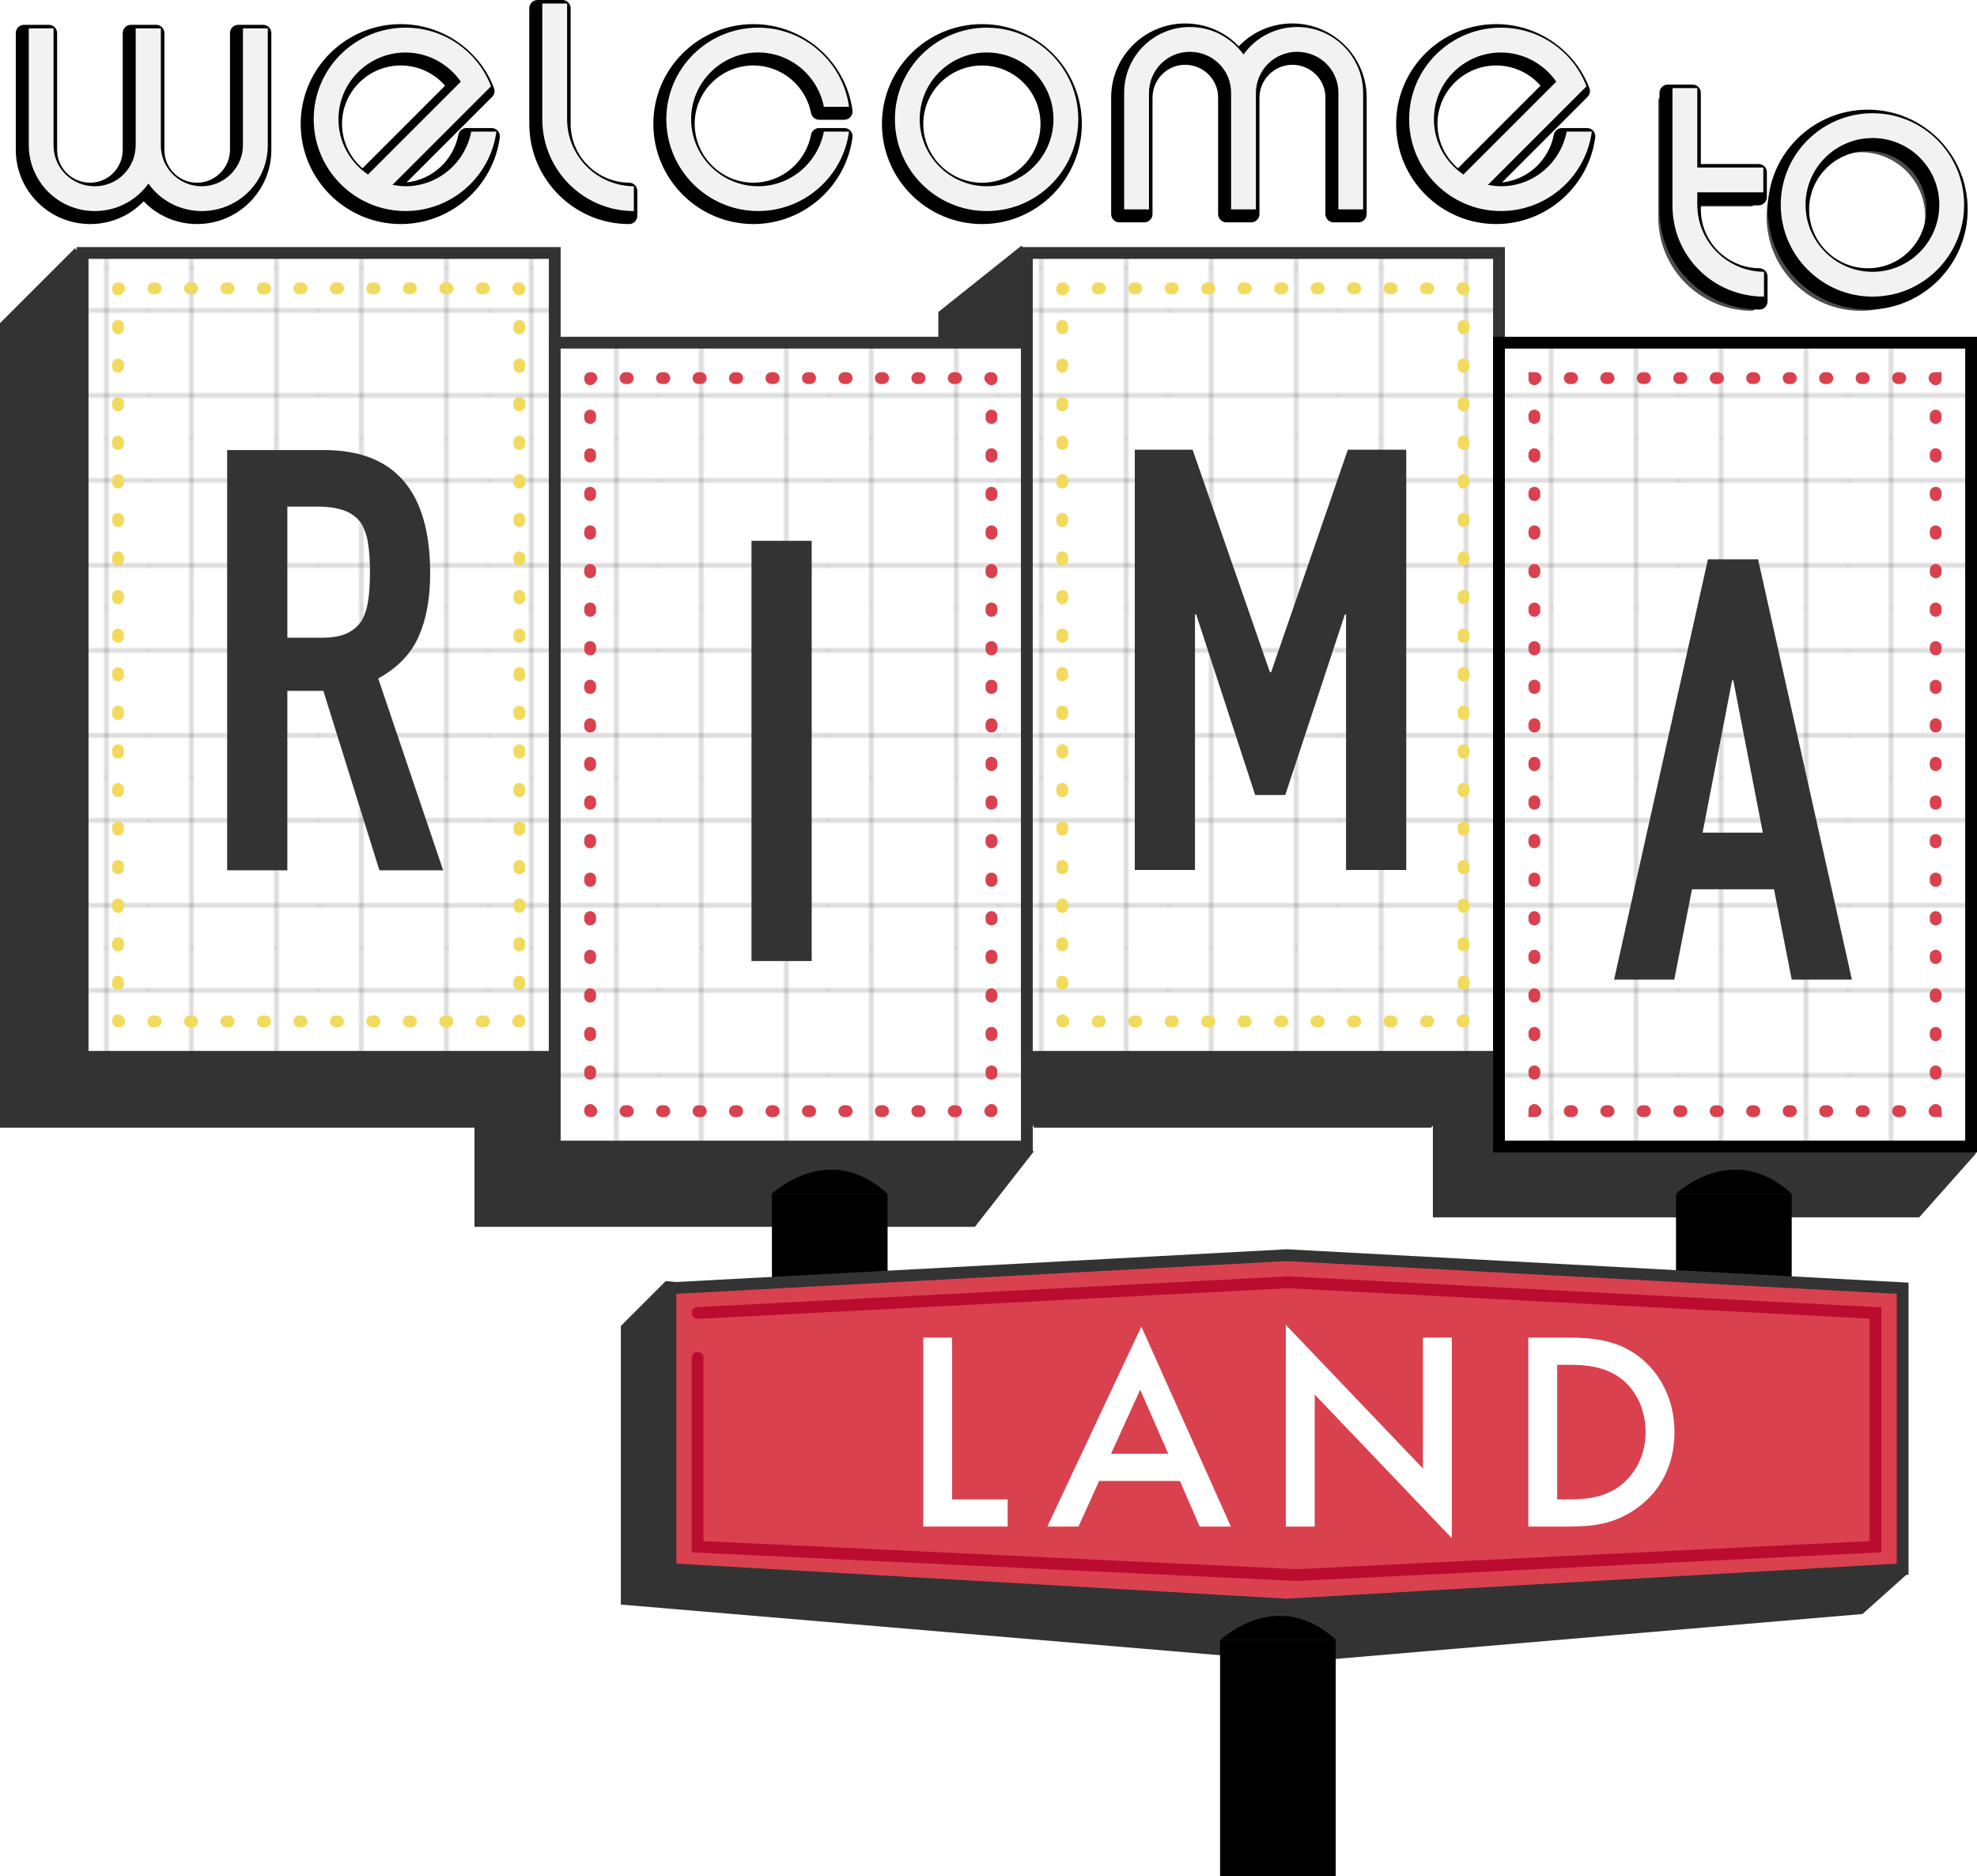 <?xml version="1.0" encoding="UTF-8"?><svg id="Layer_2" xmlns="http://www.w3.org/2000/svg" xmlns:xlink="http://www.w3.org/1999/xlink" viewBox="0 0 837.5 794.67"><defs><style>.cls-1,.cls-2{fill:none;}.cls-3{fill:#f2f2f2;}.cls-4{fill:#fff;}.cls-5{fill:#f2da5e;}.cls-6{fill:#ba0c2f;}.cls-7{fill:#333;}.cls-8{fill:#d9414e;}.cls-9{fill:#4d4d4d;}.cls-10{fill:url(#Grid_.5_inch_Lines);}.cls-2{stroke:#231f20;stroke-width:.3px;}</style><pattern id="Grid_.5_inch_Lines" x="0" y="0" width="72" height="72" patternTransform="translate(-296.92 -102.53)" patternUnits="userSpaceOnUse" viewBox="0 0 72 72"><rect class="cls-1" width="72" height="72"/><line class="cls-2" x1="54" y1="71.75" x2="54" y2="144.25"/><line class="cls-2" x1="18" y1="71.75" x2="18" y2="144.25"/><line class="cls-2" x1="71.75" y1="18" x2="144.25" y2="18"/><line class="cls-2" x1="71.75" y1="54" x2="144.25" y2="54"/><line class="cls-2" x1="-.25" y1="18" x2="72.25" y2="18"/><line class="cls-2" x1="54" y1="-.25" x2="54" y2="72.25"/><line class="cls-2" x1="-.25" y1="54" x2="72.25" y2="54"/><line class="cls-2" x1="18" y1="-.25" x2="18" y2="72.25"/><line class="cls-2" x1="-72.25" y1="18" x2=".25" y2="18"/><line class="cls-2" x1="-72.25" y1="54" x2=".25" y2="54"/><line class="cls-2" x1="54" y1="-72.25" x2="54" y2=".25"/><line class="cls-2" x1="18" y1="-72.25" x2="18" y2=".25"/></pattern></defs><g id="exported-2"><polygon class="cls-7" points="607 472.65 607 515.65 813 515.65 837 488.65 833.29 449.65 633.58 449.65 611.83 449.65 607 472.65"/><polygon class="cls-7" points="438 477.65 606.22 477.65 641.5 440.43 423.08 440.43 438 477.65"/><polyline class="cls-7" points="31.86 105.04 0 136.9 0 477.65 200.75 477.65 233.08 450.54"/><polygon class="cls-7" points="201 475.65 201 519.65 413 519.65 438 487.65 243 440.43 201 475.65"/><polygon class="cls-7" points="432.75 104.04 397.5 132.15 397.5 155.6 463.5 155.6 432.75 104.04"/><rect class="cls-4" x="35" y="107.15" width="200" height="340.5"/><rect class="cls-10" x="35" y="107.15" width="200" height="340.5"/><path class="cls-7" d="m237.5,450.15H32.5V104.65h205v345.5Zm-200-5h195V109.65H37.5v335.5Z"/><path class="cls-5" d="m50.5,435.15h-.5c-1.38,0-2.5-1.12-2.5-2.5v-.5c0-1.38,1.12-2.5,2.5-2.5.82,0,1.54.39,2,1,.61.46,1,1.18,1,2,0,1.38-1.12,2.5-2.5,2.5Z"/><path class="cls-5" d="m50,419.33c-1.38,0-2.5-1.12-2.5-2.5v-1.02c0-1.38,1.12-2.5,2.5-2.5s2.5,1.12,2.5,2.5v1.02c0,1.38-1.12,2.5-2.5,2.5Zm0-16.34c-1.38,0-2.5-1.12-2.5-2.5v-1.02c0-1.38,1.12-2.5,2.5-2.5s2.5,1.12,2.5,2.5v1.02c0,1.38-1.12,2.5-2.5,2.5Zm0-16.34c-1.38,0-2.5-1.12-2.5-2.5v-1.02c0-1.38,1.12-2.5,2.5-2.5s2.5,1.12,2.5,2.5v1.02c0,1.38-1.12,2.5-2.5,2.5Zm0-16.34c-1.38,0-2.5-1.12-2.5-2.5v-1.02c0-1.38,1.12-2.5,2.5-2.5s2.5,1.12,2.5,2.5v1.02c0,1.38-1.12,2.5-2.5,2.5Zm0-16.34c-1.38,0-2.5-1.12-2.5-2.5v-1.02c0-1.38,1.12-2.5,2.5-2.5s2.5,1.12,2.5,2.5v1.02c0,1.38-1.12,2.5-2.5,2.5Zm0-16.34c-1.38,0-2.5-1.12-2.5-2.5v-1.02c0-1.38,1.12-2.5,2.5-2.5s2.5,1.12,2.5,2.5v1.02c0,1.38-1.12,2.5-2.5,2.5Zm0-16.34c-1.38,0-2.5-1.12-2.5-2.5v-1.02c0-1.38,1.12-2.5,2.5-2.5s2.5,1.12,2.5,2.5v1.02c0,1.38-1.12,2.5-2.5,2.5Zm0-16.34c-1.38,0-2.5-1.12-2.5-2.5v-1.02c0-1.38,1.12-2.5,2.5-2.5s2.5,1.12,2.5,2.5v1.02c0,1.38-1.12,2.5-2.5,2.5Zm0-16.34c-1.38,0-2.5-1.12-2.5-2.5v-1.02c0-1.38,1.12-2.5,2.5-2.5s2.5,1.12,2.5,2.5v1.02c0,1.38-1.12,2.5-2.5,2.5Zm0-16.34c-1.38,0-2.5-1.12-2.5-2.5v-1.02c0-1.38,1.12-2.5,2.5-2.5s2.5,1.12,2.5,2.5v1.02c0,1.38-1.12,2.5-2.5,2.5Zm0-16.34c-1.38,0-2.5-1.12-2.5-2.5v-1.02c0-1.38,1.12-2.5,2.5-2.5s2.5,1.12,2.5,2.5v1.02c0,1.38-1.12,2.5-2.5,2.5Zm0-16.34c-1.38,0-2.5-1.12-2.5-2.5v-1.02c0-1.38,1.12-2.5,2.5-2.5s2.5,1.12,2.5,2.5v1.02c0,1.38-1.12,2.5-2.5,2.5Zm0-16.34c-1.38,0-2.5-1.12-2.5-2.5v-1.02c0-1.38,1.12-2.5,2.5-2.5s2.5,1.12,2.5,2.5v1.02c0,1.38-1.12,2.5-2.5,2.5Zm0-16.34c-1.38,0-2.5-1.12-2.5-2.5v-1.02c0-1.38,1.12-2.5,2.5-2.5s2.5,1.12,2.5,2.5v1.02c0,1.38-1.12,2.5-2.5,2.5Zm0-16.34c-1.38,0-2.5-1.12-2.5-2.5v-1.02c0-1.38,1.12-2.5,2.5-2.5s2.5,1.12,2.5,2.5v1.02c0,1.38-1.12,2.5-2.5,2.5Zm0-16.34c-1.38,0-2.5-1.12-2.5-2.5v-1.02c0-1.38,1.12-2.5,2.5-2.5s2.5,1.12,2.5,2.5v1.02c0,1.38-1.12,2.5-2.5,2.5Zm0-16.34c-1.38,0-2.5-1.12-2.5-2.5v-1.02c0-1.38,1.12-2.5,2.5-2.5s2.5,1.12,2.5,2.5v1.02c0,1.38-1.12,2.5-2.5,2.5Zm0-16.34c-1.38,0-2.5-1.12-2.5-2.5v-1.02c0-1.38,1.12-2.5,2.5-2.5s2.5,1.12,2.5,2.5v1.02c0,1.38-1.12,2.5-2.5,2.5Z"/><path class="cls-5" d="m50,125.15c-1.38,0-2.5-1.12-2.5-2.5v-.5c0-1.38,1.12-2.5,2.5-2.5h.5c1.38,0,2.5,1.12,2.5,2.5,0,.82-.39,1.54-1,2-.46.61-1.18,1-2,1Z"/><path class="cls-5" d="m205.01,124.65h-.97c-1.38,0-2.5-1.12-2.5-2.5s1.12-2.5,2.5-2.5h.97c1.38,0,2.5,1.12,2.5,2.5s-1.12,2.5-2.5,2.5Zm-15.45,0h-.97c-1.38,0-2.5-1.12-2.5-2.5s1.12-2.5,2.5-2.5h.97c1.38,0,2.5,1.12,2.5,2.5s-1.12,2.5-2.5,2.5Zm-15.45,0h-.97c-1.38,0-2.5-1.12-2.5-2.5s1.12-2.5,2.5-2.5h.97c1.38,0,2.5,1.12,2.5,2.5s-1.12,2.5-2.5,2.5Zm-15.45,0h-.97c-1.38,0-2.5-1.12-2.5-2.5s1.12-2.5,2.5-2.5h.97c1.38,0,2.5,1.12,2.5,2.5s-1.12,2.5-2.5,2.5Zm-15.45,0h-.97c-1.38,0-2.5-1.12-2.5-2.5s1.12-2.5,2.5-2.5h.97c1.38,0,2.5,1.12,2.5,2.5s-1.12,2.5-2.5,2.5Zm-15.45,0h-.97c-1.38,0-2.5-1.12-2.5-2.5s1.12-2.5,2.5-2.5h.97c1.38,0,2.5,1.12,2.5,2.5s-1.12,2.5-2.5,2.5Zm-15.45,0h-.97c-1.38,0-2.5-1.12-2.5-2.5s1.12-2.5,2.5-2.5h.97c1.38,0,2.5,1.12,2.5,2.5s-1.12,2.5-2.5,2.5Zm-15.45,0h-.97c-1.38,0-2.5-1.12-2.5-2.5s1.12-2.5,2.5-2.5h.97c1.38,0,2.5,1.12,2.5,2.5s-1.12,2.5-2.5,2.5Zm-15.45,0h-.97c-1.38,0-2.5-1.12-2.5-2.5s1.12-2.5,2.5-2.5h.97c1.38,0,2.5,1.12,2.5,2.5s-1.12,2.5-2.5,2.5Zm-15.45,0h-.97c-1.38,0-2.5-1.12-2.5-2.5s1.12-2.5,2.5-2.5h.97c1.38,0,2.5,1.12,2.5,2.5s-1.12,2.5-2.5,2.5Z"/><path class="cls-5" d="m220,125.15c-.82,0-1.54-.39-2-1-.61-.46-1-1.18-1-2,0-1.38,1.12-2.5,2.5-2.5h.5c1.38,0,2.5,1.12,2.5,2.5v.5c0,1.38-1.12,2.5-2.5,2.5Z"/><path class="cls-5" d="m220,419.33c-1.38,0-2.5-1.12-2.5-2.5v-1.02c0-1.38,1.12-2.5,2.5-2.5s2.5,1.12,2.5,2.5v1.02c0,1.38-1.12,2.5-2.5,2.5Zm0-16.34c-1.38,0-2.5-1.12-2.5-2.5v-1.02c0-1.38,1.12-2.5,2.5-2.5s2.5,1.12,2.5,2.5v1.02c0,1.38-1.12,2.5-2.5,2.5Zm0-16.34c-1.38,0-2.5-1.12-2.5-2.5v-1.02c0-1.38,1.12-2.5,2.5-2.5s2.5,1.12,2.5,2.5v1.02c0,1.38-1.12,2.5-2.5,2.5Zm0-16.34c-1.38,0-2.5-1.12-2.5-2.5v-1.02c0-1.38,1.12-2.5,2.5-2.5s2.5,1.12,2.5,2.5v1.02c0,1.38-1.12,2.5-2.5,2.5Zm0-16.34c-1.38,0-2.5-1.12-2.5-2.5v-1.02c0-1.38,1.12-2.5,2.5-2.5s2.5,1.12,2.5,2.5v1.02c0,1.38-1.12,2.5-2.5,2.5Zm0-16.34c-1.38,0-2.5-1.12-2.5-2.5v-1.02c0-1.38,1.12-2.5,2.5-2.5s2.5,1.12,2.5,2.5v1.02c0,1.38-1.12,2.5-2.5,2.5Zm0-16.34c-1.38,0-2.5-1.12-2.5-2.5v-1.02c0-1.38,1.12-2.5,2.5-2.5s2.5,1.12,2.5,2.5v1.02c0,1.38-1.12,2.5-2.5,2.5Zm0-16.34c-1.38,0-2.5-1.12-2.5-2.5v-1.02c0-1.38,1.12-2.5,2.5-2.5s2.5,1.12,2.5,2.5v1.02c0,1.38-1.12,2.5-2.5,2.5Zm0-16.34c-1.38,0-2.5-1.12-2.5-2.5v-1.02c0-1.38,1.12-2.5,2.5-2.5s2.5,1.12,2.5,2.5v1.02c0,1.38-1.12,2.5-2.5,2.5Zm0-16.34c-1.38,0-2.5-1.12-2.5-2.5v-1.02c0-1.38,1.12-2.5,2.5-2.5s2.5,1.12,2.5,2.5v1.02c0,1.38-1.12,2.5-2.5,2.5Zm0-16.34c-1.38,0-2.5-1.12-2.5-2.5v-1.02c0-1.38,1.12-2.5,2.5-2.5s2.5,1.12,2.5,2.5v1.02c0,1.38-1.12,2.5-2.5,2.5Zm0-16.34c-1.38,0-2.5-1.12-2.5-2.5v-1.02c0-1.38,1.12-2.5,2.5-2.5s2.5,1.12,2.5,2.5v1.02c0,1.38-1.12,2.5-2.5,2.5Zm0-16.34c-1.38,0-2.5-1.12-2.5-2.5v-1.02c0-1.38,1.12-2.5,2.5-2.5s2.5,1.12,2.5,2.5v1.02c0,1.38-1.12,2.5-2.5,2.5Zm0-16.34c-1.38,0-2.5-1.12-2.5-2.5v-1.02c0-1.38,1.12-2.5,2.5-2.5s2.5,1.12,2.5,2.5v1.02c0,1.38-1.12,2.5-2.5,2.5Zm0-16.34c-1.38,0-2.5-1.12-2.5-2.5v-1.02c0-1.38,1.12-2.5,2.5-2.5s2.5,1.12,2.5,2.5v1.02c0,1.38-1.12,2.5-2.5,2.5Zm0-16.34c-1.38,0-2.5-1.12-2.5-2.5v-1.02c0-1.38,1.12-2.5,2.5-2.5s2.5,1.12,2.5,2.5v1.02c0,1.38-1.12,2.5-2.5,2.5Zm0-16.34c-1.38,0-2.5-1.12-2.5-2.5v-1.02c0-1.38,1.12-2.5,2.5-2.5s2.5,1.12,2.5,2.5v1.02c0,1.38-1.12,2.5-2.5,2.5Zm0-16.34c-1.38,0-2.5-1.12-2.5-2.5v-1.02c0-1.38,1.12-2.5,2.5-2.5s2.5,1.12,2.5,2.5v1.02c0,1.38-1.12,2.5-2.5,2.5Z"/><path class="cls-5" d="m220,435.15h-.5c-1.38,0-2.5-1.12-2.5-2.5,0-.82.39-1.54,1-2,.46-.61,1.18-1,2-1,1.38,0,2.5,1.12,2.5,2.5v.5c0,1.38-1.12,2.5-2.5,2.5Z"/><path class="cls-5" d="m205.01,435.15h-.97c-1.38,0-2.5-1.12-2.5-2.5s1.12-2.5,2.5-2.5h.97c1.38,0,2.5,1.12,2.5,2.5s-1.12,2.5-2.5,2.5Zm-15.45,0h-.97c-1.38,0-2.5-1.12-2.5-2.5s1.12-2.5,2.5-2.5h.97c1.38,0,2.5,1.12,2.5,2.5s-1.12,2.5-2.5,2.5Zm-15.45,0h-.97c-1.38,0-2.5-1.12-2.5-2.5s1.12-2.5,2.5-2.5h.97c1.38,0,2.5,1.12,2.5,2.5s-1.12,2.5-2.5,2.5Zm-15.45,0h-.97c-1.38,0-2.5-1.12-2.5-2.5s1.12-2.5,2.5-2.5h.97c1.38,0,2.5,1.12,2.5,2.5s-1.12,2.5-2.5,2.5Zm-15.45,0h-.97c-1.38,0-2.5-1.12-2.5-2.5s1.12-2.5,2.5-2.5h.97c1.38,0,2.5,1.12,2.5,2.5s-1.12,2.5-2.5,2.5Zm-15.45,0h-.97c-1.38,0-2.5-1.12-2.5-2.5s1.12-2.5,2.5-2.5h.97c1.38,0,2.5,1.12,2.5,2.5s-1.12,2.5-2.5,2.5Zm-15.45,0h-.97c-1.38,0-2.5-1.12-2.5-2.5s1.12-2.5,2.5-2.5h.97c1.38,0,2.5,1.12,2.5,2.5s-1.12,2.5-2.5,2.5Zm-15.45,0h-.97c-1.38,0-2.5-1.12-2.5-2.5s1.12-2.5,2.5-2.5h.97c1.38,0,2.5,1.12,2.5,2.5s-1.12,2.5-2.5,2.5Zm-15.45,0h-.97c-1.38,0-2.5-1.12-2.5-2.5s1.12-2.5,2.5-2.5h.97c1.38,0,2.5,1.12,2.5,2.5s-1.12,2.5-2.5,2.5Zm-15.45,0h-.97c-1.38,0-2.5-1.12-2.5-2.5s1.12-2.5,2.5-2.5h.97c1.38,0,2.5,1.12,2.5,2.5s-1.12,2.5-2.5,2.5Z"/><rect class="cls-4" x="235" y="145.15" width="200" height="340.5"/><rect class="cls-10" x="235" y="145.15" width="200" height="340.5"/><path class="cls-7" d="m437.5,488.15h-205V142.65h205v345.5Zm-200-5h195V147.65h-195v335.5Z"/><path class="cls-8" d="m250.5,473.15h-.5c-1.38,0-2.5-1.12-2.5-2.5v-.5c0-1.38,1.12-2.5,2.5-2.5.82,0,1.54.39,2,1,.61.46,1,1.18,1,2,0,1.38-1.12,2.5-2.5,2.5Z"/><path class="cls-8" d="m250,457.33c-1.38,0-2.5-1.12-2.5-2.5v-1.02c0-1.38,1.12-2.5,2.5-2.5s2.5,1.12,2.5,2.5v1.02c0,1.38-1.12,2.5-2.5,2.5Zm0-16.34c-1.38,0-2.5-1.12-2.5-2.5v-1.02c0-1.38,1.12-2.5,2.5-2.5s2.5,1.12,2.5,2.5v1.02c0,1.38-1.12,2.5-2.5,2.5Zm0-16.34c-1.38,0-2.5-1.12-2.5-2.5v-1.02c0-1.38,1.12-2.5,2.5-2.5s2.5,1.12,2.5,2.5v1.02c0,1.38-1.12,2.5-2.5,2.5Zm0-16.34c-1.38,0-2.5-1.12-2.5-2.5v-1.02c0-1.38,1.12-2.5,2.5-2.5s2.5,1.12,2.5,2.5v1.02c0,1.38-1.12,2.5-2.5,2.5Zm0-16.34c-1.38,0-2.5-1.12-2.5-2.5v-1.02c0-1.38,1.12-2.5,2.5-2.5s2.5,1.12,2.5,2.5v1.02c0,1.38-1.12,2.5-2.5,2.5Zm0-16.34c-1.38,0-2.5-1.12-2.5-2.5v-1.02c0-1.38,1.12-2.5,2.5-2.5s2.5,1.12,2.5,2.5v1.02c0,1.38-1.12,2.5-2.5,2.5Zm0-16.34c-1.38,0-2.5-1.12-2.5-2.5v-1.02c0-1.38,1.12-2.5,2.5-2.5s2.5,1.12,2.5,2.5v1.02c0,1.38-1.12,2.5-2.5,2.5Zm0-16.34c-1.38,0-2.5-1.12-2.5-2.5v-1.02c0-1.38,1.12-2.5,2.5-2.5s2.5,1.12,2.5,2.5v1.02c0,1.38-1.12,2.5-2.5,2.5Zm0-16.34c-1.38,0-2.5-1.12-2.5-2.5v-1.02c0-1.38,1.12-2.5,2.5-2.5s2.5,1.12,2.5,2.5v1.02c0,1.38-1.12,2.5-2.5,2.5Zm0-16.34c-1.38,0-2.5-1.12-2.5-2.5v-1.02c0-1.38,1.12-2.5,2.5-2.5s2.5,1.12,2.5,2.5v1.02c0,1.38-1.12,2.5-2.5,2.5Zm0-16.34c-1.38,0-2.5-1.12-2.5-2.5v-1.02c0-1.38,1.12-2.5,2.5-2.5s2.5,1.12,2.5,2.5v1.02c0,1.38-1.12,2.5-2.5,2.5Zm0-16.34c-1.38,0-2.5-1.12-2.5-2.5v-1.02c0-1.38,1.12-2.5,2.5-2.5s2.5,1.12,2.5,2.5v1.02c0,1.38-1.12,2.5-2.5,2.5Zm0-16.34c-1.38,0-2.5-1.12-2.5-2.5v-1.02c0-1.38,1.12-2.5,2.5-2.5s2.5,1.12,2.5,2.5v1.02c0,1.38-1.12,2.5-2.5,2.5Zm0-16.34c-1.38,0-2.5-1.12-2.5-2.5v-1.02c0-1.38,1.12-2.5,2.5-2.5s2.5,1.12,2.5,2.5v1.02c0,1.38-1.12,2.5-2.5,2.5Zm0-16.34c-1.38,0-2.5-1.12-2.5-2.5v-1.02c0-1.38,1.12-2.5,2.5-2.5s2.5,1.12,2.5,2.5v1.02c0,1.38-1.12,2.5-2.5,2.5Zm0-16.34c-1.38,0-2.5-1.12-2.5-2.5v-1.02c0-1.38,1.12-2.5,2.5-2.5s2.5,1.12,2.5,2.5v1.02c0,1.38-1.12,2.5-2.5,2.5Zm0-16.34c-1.38,0-2.5-1.12-2.5-2.5v-1.02c0-1.38,1.12-2.5,2.5-2.5s2.5,1.12,2.5,2.5v1.02c0,1.38-1.12,2.5-2.5,2.5Zm0-16.34c-1.38,0-2.5-1.12-2.5-2.5v-1.02c0-1.38,1.12-2.5,2.5-2.5s2.5,1.12,2.5,2.5v1.02c0,1.38-1.12,2.5-2.5,2.5Z"/><path class="cls-8" d="m250,163.15c-1.38,0-2.5-1.12-2.5-2.5v-.5c0-1.38,1.12-2.5,2.5-2.5h.5c1.38,0,2.5,1.12,2.5,2.5,0,.82-.39,1.54-1,2-.46.61-1.18,1-2,1Z"/><path class="cls-8" d="m405.01,162.65h-.97c-1.38,0-2.5-1.12-2.5-2.5s1.12-2.5,2.5-2.5h.97c1.38,0,2.5,1.12,2.5,2.5s-1.12,2.5-2.5,2.5Zm-15.45,0h-.97c-1.38,0-2.5-1.12-2.5-2.5s1.12-2.5,2.5-2.5h.97c1.38,0,2.5,1.12,2.5,2.5s-1.12,2.5-2.5,2.5Zm-15.45,0h-.96c-1.38,0-2.5-1.12-2.5-2.5s1.12-2.5,2.5-2.5h.96c1.38,0,2.5,1.12,2.5,2.5s-1.12,2.5-2.5,2.5Zm-15.45,0h-.97c-1.38,0-2.5-1.12-2.5-2.5s1.12-2.5,2.5-2.5h.97c1.38,0,2.5,1.12,2.5,2.5s-1.12,2.5-2.5,2.5Zm-15.45,0h-.97c-1.38,0-2.5-1.12-2.5-2.5s1.12-2.5,2.5-2.5h.97c1.38,0,2.5,1.12,2.5,2.5s-1.12,2.5-2.5,2.5Zm-15.45,0h-.97c-1.38,0-2.5-1.12-2.5-2.5s1.12-2.5,2.5-2.5h.97c1.38,0,2.5,1.12,2.5,2.5s-1.12,2.5-2.5,2.5Zm-15.45,0h-.97c-1.38,0-2.5-1.12-2.5-2.5s1.12-2.5,2.5-2.5h.97c1.38,0,2.5,1.12,2.5,2.5s-1.12,2.5-2.5,2.5Zm-15.45,0h-.97c-1.38,0-2.5-1.12-2.5-2.5s1.12-2.5,2.5-2.5h.97c1.38,0,2.5,1.12,2.5,2.5s-1.12,2.5-2.5,2.5Zm-15.45,0h-.97c-1.38,0-2.5-1.12-2.5-2.5s1.12-2.5,2.5-2.5h.97c1.38,0,2.5,1.12,2.5,2.5s-1.12,2.5-2.5,2.5Zm-15.45,0h-.97c-1.38,0-2.5-1.12-2.5-2.5s1.12-2.5,2.5-2.5h.97c1.38,0,2.5,1.12,2.5,2.5s-1.12,2.5-2.5,2.5Z"/><path class="cls-8" d="m420,163.15c-.82,0-1.54-.39-2-1-.61-.46-1-1.18-1-2,0-1.38,1.12-2.5,2.5-2.5h.5c1.38,0,2.5,1.12,2.5,2.5v.5c0,1.38-1.12,2.5-2.5,2.5Z"/><path class="cls-8" d="m420,457.33c-1.38,0-2.5-1.12-2.5-2.5v-1.02c0-1.38,1.12-2.5,2.5-2.5s2.5,1.12,2.5,2.5v1.02c0,1.38-1.12,2.5-2.5,2.5Zm0-16.34c-1.38,0-2.5-1.12-2.5-2.5v-1.02c0-1.38,1.12-2.5,2.5-2.5s2.5,1.12,2.5,2.5v1.02c0,1.38-1.12,2.5-2.5,2.5Zm0-16.34c-1.38,0-2.5-1.12-2.5-2.5v-1.02c0-1.38,1.12-2.5,2.5-2.5s2.5,1.12,2.5,2.5v1.02c0,1.38-1.12,2.5-2.5,2.5Zm0-16.34c-1.38,0-2.5-1.12-2.5-2.5v-1.02c0-1.38,1.12-2.5,2.5-2.5s2.5,1.12,2.5,2.5v1.02c0,1.38-1.12,2.5-2.5,2.5Zm0-16.34c-1.38,0-2.5-1.12-2.5-2.5v-1.02c0-1.38,1.12-2.5,2.5-2.5s2.5,1.12,2.5,2.5v1.02c0,1.38-1.12,2.5-2.5,2.5Zm0-16.34c-1.38,0-2.5-1.12-2.5-2.5v-1.02c0-1.38,1.12-2.5,2.5-2.5s2.5,1.12,2.5,2.5v1.02c0,1.38-1.12,2.5-2.5,2.5Zm0-16.34c-1.38,0-2.5-1.12-2.5-2.5v-1.02c0-1.38,1.12-2.5,2.5-2.5s2.5,1.12,2.5,2.5v1.02c0,1.38-1.12,2.5-2.5,2.5Zm0-16.34c-1.38,0-2.5-1.12-2.5-2.5v-1.02c0-1.38,1.12-2.5,2.5-2.5s2.5,1.12,2.5,2.5v1.02c0,1.38-1.12,2.5-2.5,2.5Zm0-16.34c-1.38,0-2.5-1.12-2.5-2.5v-1.02c0-1.38,1.12-2.5,2.5-2.5s2.5,1.12,2.5,2.5v1.02c0,1.38-1.12,2.5-2.5,2.5Zm0-16.34c-1.38,0-2.5-1.12-2.5-2.5v-1.02c0-1.38,1.12-2.5,2.5-2.5s2.5,1.12,2.5,2.5v1.02c0,1.38-1.12,2.5-2.5,2.5Zm0-16.34c-1.38,0-2.5-1.12-2.5-2.5v-1.02c0-1.38,1.12-2.5,2.5-2.5s2.5,1.12,2.5,2.5v1.02c0,1.38-1.12,2.5-2.5,2.5Zm0-16.34c-1.38,0-2.5-1.12-2.5-2.5v-1.02c0-1.38,1.12-2.5,2.5-2.5s2.5,1.12,2.5,2.5v1.02c0,1.38-1.12,2.5-2.5,2.5Zm0-16.34c-1.38,0-2.5-1.12-2.5-2.5v-1.02c0-1.38,1.12-2.5,2.5-2.5s2.5,1.12,2.5,2.5v1.02c0,1.38-1.12,2.5-2.5,2.5Zm0-16.34c-1.38,0-2.5-1.12-2.5-2.5v-1.02c0-1.38,1.12-2.5,2.5-2.5s2.5,1.12,2.5,2.5v1.02c0,1.38-1.12,2.5-2.5,2.5Zm0-16.34c-1.38,0-2.5-1.12-2.5-2.5v-1.02c0-1.38,1.12-2.5,2.5-2.5s2.5,1.12,2.5,2.5v1.02c0,1.38-1.12,2.5-2.5,2.5Zm0-16.34c-1.38,0-2.5-1.12-2.5-2.5v-1.02c0-1.38,1.12-2.5,2.5-2.5s2.5,1.12,2.5,2.5v1.02c0,1.38-1.12,2.5-2.5,2.5Zm0-16.34c-1.38,0-2.5-1.12-2.5-2.5v-1.02c0-1.38,1.12-2.5,2.5-2.5s2.5,1.12,2.5,2.5v1.02c0,1.38-1.12,2.5-2.5,2.5Zm0-16.34c-1.38,0-2.5-1.12-2.5-2.5v-1.02c0-1.38,1.12-2.5,2.5-2.5s2.5,1.12,2.5,2.5v1.02c0,1.38-1.12,2.5-2.5,2.5Z"/><path class="cls-8" d="m420,473.15h-.5c-1.38,0-2.5-1.12-2.5-2.5,0-.82.39-1.54,1-2,.46-.61,1.18-1,2-1,1.38,0,2.5,1.12,2.5,2.5v.5c0,1.38-1.12,2.5-2.5,2.5Z"/><path class="cls-8" d="m405.01,473.15h-.97c-1.38,0-2.5-1.12-2.5-2.5s1.12-2.5,2.5-2.5h.97c1.38,0,2.5,1.12,2.5,2.5s-1.12,2.5-2.5,2.5Zm-15.45,0h-.97c-1.38,0-2.5-1.12-2.5-2.5s1.12-2.5,2.5-2.5h.97c1.38,0,2.5,1.12,2.5,2.5s-1.12,2.5-2.5,2.5Zm-15.45,0h-.97c-1.38,0-2.5-1.12-2.5-2.5s1.12-2.5,2.5-2.5h.97c1.38,0,2.5,1.12,2.5,2.5s-1.12,2.5-2.5,2.5Zm-15.45,0h-.97c-1.38,0-2.5-1.12-2.5-2.5s1.12-2.5,2.5-2.5h.97c1.38,0,2.5,1.12,2.5,2.5s-1.12,2.5-2.5,2.5Zm-15.45,0h-.97c-1.38,0-2.5-1.12-2.5-2.5s1.12-2.5,2.5-2.5h.97c1.38,0,2.5,1.12,2.5,2.5s-1.12,2.5-2.5,2.5Zm-15.45,0h-.97c-1.38,0-2.5-1.12-2.5-2.5s1.12-2.5,2.5-2.5h.97c1.38,0,2.5,1.12,2.5,2.5s-1.12,2.5-2.5,2.5Zm-15.45,0h-.97c-1.38,0-2.5-1.12-2.5-2.5s1.12-2.5,2.5-2.5h.97c1.38,0,2.5,1.12,2.5,2.5s-1.12,2.5-2.5,2.5Zm-15.45,0h-.97c-1.38,0-2.5-1.12-2.5-2.5s1.12-2.5,2.5-2.5h.97c1.38,0,2.5,1.12,2.5,2.5s-1.12,2.5-2.5,2.5Zm-15.45,0h-.97c-1.38,0-2.5-1.12-2.5-2.5s1.12-2.5,2.5-2.5h.97c1.38,0,2.5,1.12,2.5,2.5s-1.12,2.5-2.5,2.5Zm-15.45,0h-.97c-1.38,0-2.5-1.12-2.5-2.5s1.12-2.5,2.5-2.5h.97c1.38,0,2.5,1.12,2.5,2.5s-1.12,2.5-2.5,2.5Z"/><rect class="cls-4" x="435" y="107.15" width="200" height="340.5"/><rect class="cls-10" x="435" y="107.15" width="200" height="340.5"/><path class="cls-7" d="m637.5,450.15h-205V104.65h205v345.5Zm-200-5h195V109.65h-195v335.5Z"/><path class="cls-5" d="m450.5,435.15h-.5c-1.38,0-2.5-1.12-2.5-2.5v-.5c0-1.38,1.12-2.5,2.5-2.5.82,0,1.54.39,2,1,.61.46,1,1.18,1,2,0,1.38-1.12,2.5-2.5,2.5Z"/><path class="cls-5" d="m450,419.33c-1.38,0-2.5-1.12-2.5-2.5v-1.02c0-1.38,1.12-2.5,2.5-2.5s2.5,1.12,2.5,2.5v1.02c0,1.38-1.12,2.5-2.5,2.5Zm0-16.34c-1.38,0-2.5-1.12-2.5-2.5v-1.02c0-1.38,1.12-2.5,2.5-2.5s2.5,1.12,2.5,2.5v1.02c0,1.38-1.12,2.5-2.5,2.5Zm0-16.34c-1.38,0-2.5-1.12-2.5-2.5v-1.02c0-1.38,1.12-2.5,2.5-2.5s2.5,1.12,2.5,2.5v1.02c0,1.38-1.12,2.5-2.5,2.5Zm0-16.34c-1.38,0-2.5-1.12-2.5-2.5v-1.02c0-1.38,1.12-2.5,2.5-2.5s2.5,1.12,2.5,2.5v1.02c0,1.38-1.12,2.5-2.5,2.5Zm0-16.34c-1.38,0-2.5-1.12-2.5-2.5v-1.02c0-1.38,1.12-2.5,2.5-2.5s2.5,1.12,2.5,2.5v1.02c0,1.38-1.12,2.5-2.5,2.5Zm0-16.34c-1.38,0-2.5-1.12-2.5-2.5v-1.02c0-1.38,1.12-2.5,2.5-2.5s2.5,1.12,2.5,2.5v1.02c0,1.38-1.12,2.5-2.5,2.5Zm0-16.34c-1.38,0-2.5-1.12-2.5-2.5v-1.02c0-1.38,1.12-2.5,2.5-2.5s2.5,1.12,2.5,2.5v1.02c0,1.38-1.12,2.5-2.5,2.5Zm0-16.34c-1.38,0-2.5-1.12-2.5-2.5v-1.02c0-1.38,1.12-2.5,2.5-2.5s2.5,1.12,2.5,2.5v1.02c0,1.38-1.12,2.5-2.5,2.5Zm0-16.34c-1.38,0-2.5-1.12-2.5-2.5v-1.02c0-1.38,1.12-2.5,2.5-2.5s2.5,1.12,2.5,2.5v1.02c0,1.38-1.12,2.5-2.5,2.5Zm0-16.34c-1.38,0-2.5-1.12-2.5-2.5v-1.02c0-1.38,1.12-2.5,2.5-2.5s2.5,1.12,2.5,2.5v1.02c0,1.38-1.12,2.5-2.5,2.5Zm0-16.34c-1.38,0-2.5-1.12-2.5-2.5v-1.02c0-1.38,1.12-2.5,2.5-2.5s2.5,1.12,2.5,2.5v1.02c0,1.38-1.12,2.5-2.5,2.5Zm0-16.34c-1.38,0-2.5-1.12-2.5-2.5v-1.02c0-1.38,1.12-2.5,2.5-2.5s2.5,1.12,2.5,2.5v1.02c0,1.38-1.12,2.5-2.5,2.5Zm0-16.34c-1.38,0-2.5-1.12-2.5-2.5v-1.02c0-1.38,1.12-2.5,2.5-2.5s2.5,1.12,2.5,2.5v1.02c0,1.38-1.12,2.5-2.5,2.5Zm0-16.34c-1.38,0-2.5-1.12-2.5-2.5v-1.02c0-1.38,1.12-2.5,2.5-2.5s2.5,1.12,2.5,2.5v1.02c0,1.38-1.12,2.5-2.5,2.5Zm0-16.34c-1.38,0-2.5-1.12-2.5-2.5v-1.02c0-1.38,1.12-2.5,2.5-2.5s2.5,1.12,2.5,2.5v1.02c0,1.38-1.12,2.5-2.5,2.5Zm0-16.34c-1.38,0-2.5-1.12-2.5-2.5v-1.02c0-1.38,1.12-2.5,2.5-2.5s2.5,1.12,2.5,2.5v1.02c0,1.38-1.12,2.5-2.5,2.5Zm0-16.34c-1.38,0-2.5-1.12-2.5-2.5v-1.02c0-1.38,1.12-2.5,2.5-2.5s2.5,1.12,2.5,2.5v1.02c0,1.38-1.12,2.5-2.5,2.5Zm0-16.34c-1.38,0-2.5-1.12-2.5-2.5v-1.02c0-1.38,1.12-2.5,2.5-2.5s2.5,1.12,2.5,2.5v1.02c0,1.38-1.12,2.5-2.5,2.5Z"/><path class="cls-5" d="m450,125.15c-1.38,0-2.5-1.12-2.5-2.5v-.5c0-1.38,1.12-2.5,2.5-2.5h.5c1.38,0,2.5,1.12,2.5,2.5,0,.82-.39,1.54-1,2-.46.61-1.18,1-2,1Z"/><path class="cls-5" d="m605.01,124.65h-.97c-1.38,0-2.5-1.12-2.5-2.5s1.12-2.5,2.5-2.5h.97c1.38,0,2.5,1.12,2.5,2.5s-1.12,2.5-2.5,2.5Zm-15.45,0h-.97c-1.38,0-2.5-1.12-2.5-2.5s1.12-2.5,2.5-2.5h.97c1.38,0,2.5,1.12,2.5,2.5s-1.12,2.5-2.5,2.5Zm-15.45,0h-.97c-1.38,0-2.5-1.12-2.5-2.5s1.12-2.5,2.5-2.5h.97c1.38,0,2.5,1.12,2.5,2.5s-1.12,2.5-2.5,2.5Zm-15.45,0h-.96c-1.38,0-2.5-1.12-2.5-2.5s1.12-2.5,2.5-2.5h.96c1.38,0,2.5,1.12,2.5,2.5s-1.12,2.5-2.5,2.5Zm-15.45,0h-.97c-1.38,0-2.5-1.12-2.5-2.5s1.12-2.5,2.5-2.5h.97c1.38,0,2.5,1.12,2.5,2.5s-1.12,2.5-2.5,2.5Zm-15.45,0h-.97c-1.38,0-2.5-1.12-2.5-2.5s1.12-2.5,2.5-2.5h.97c1.38,0,2.5,1.12,2.5,2.5s-1.12,2.5-2.5,2.5Zm-15.45,0h-.97c-1.38,0-2.5-1.12-2.5-2.5s1.12-2.5,2.5-2.5h.97c1.38,0,2.5,1.12,2.5,2.5s-1.12,2.5-2.5,2.5Zm-15.45,0h-.96c-1.38,0-2.5-1.12-2.5-2.5s1.12-2.5,2.5-2.5h.96c1.38,0,2.5,1.12,2.5,2.5s-1.12,2.5-2.5,2.5Zm-15.45,0h-.97c-1.38,0-2.5-1.12-2.5-2.5s1.12-2.5,2.5-2.5h.97c1.38,0,2.5,1.12,2.5,2.5s-1.12,2.5-2.5,2.5Zm-15.45,0h-.97c-1.38,0-2.5-1.12-2.5-2.5s1.12-2.5,2.5-2.5h.97c1.38,0,2.5,1.12,2.5,2.5s-1.12,2.5-2.5,2.5Z"/><path class="cls-5" d="m620,125.15c-.82,0-1.54-.39-2-1-.61-.46-1-1.18-1-2,0-1.38,1.12-2.5,2.5-2.5h.5c1.38,0,2.5,1.12,2.5,2.5v.5c0,1.38-1.12,2.5-2.5,2.5Z"/><path class="cls-5" d="m620,419.33c-1.38,0-2.5-1.12-2.5-2.5v-1.02c0-1.38,1.12-2.5,2.5-2.5s2.5,1.12,2.5,2.5v1.02c0,1.38-1.12,2.5-2.5,2.5Zm0-16.34c-1.38,0-2.5-1.12-2.5-2.5v-1.02c0-1.38,1.12-2.5,2.5-2.5s2.5,1.12,2.5,2.5v1.02c0,1.38-1.12,2.5-2.5,2.5Zm0-16.34c-1.38,0-2.5-1.12-2.5-2.5v-1.02c0-1.38,1.12-2.5,2.5-2.5s2.5,1.12,2.5,2.5v1.02c0,1.38-1.12,2.5-2.5,2.5Zm0-16.34c-1.38,0-2.5-1.12-2.5-2.5v-1.02c0-1.38,1.12-2.5,2.5-2.5s2.5,1.12,2.5,2.5v1.02c0,1.38-1.12,2.5-2.5,2.5Zm0-16.34c-1.38,0-2.5-1.12-2.5-2.5v-1.02c0-1.38,1.12-2.5,2.5-2.5s2.5,1.12,2.5,2.5v1.02c0,1.38-1.12,2.5-2.5,2.5Zm0-16.34c-1.38,0-2.5-1.12-2.5-2.5v-1.02c0-1.38,1.12-2.5,2.5-2.5s2.5,1.12,2.5,2.5v1.02c0,1.38-1.12,2.5-2.5,2.5Zm0-16.34c-1.38,0-2.5-1.12-2.5-2.5v-1.02c0-1.38,1.12-2.5,2.5-2.5s2.5,1.12,2.5,2.5v1.02c0,1.38-1.12,2.5-2.5,2.5Zm0-16.34c-1.38,0-2.5-1.12-2.5-2.5v-1.02c0-1.38,1.12-2.5,2.5-2.5s2.5,1.12,2.5,2.5v1.02c0,1.38-1.12,2.5-2.5,2.5Zm0-16.34c-1.38,0-2.5-1.12-2.5-2.5v-1.02c0-1.38,1.12-2.5,2.5-2.5s2.5,1.12,2.5,2.5v1.02c0,1.38-1.12,2.5-2.5,2.5Zm0-16.34c-1.38,0-2.5-1.12-2.5-2.5v-1.02c0-1.38,1.12-2.5,2.5-2.5s2.5,1.12,2.5,2.5v1.02c0,1.38-1.12,2.5-2.5,2.5Zm0-16.34c-1.38,0-2.5-1.12-2.5-2.5v-1.02c0-1.38,1.12-2.5,2.5-2.5s2.5,1.12,2.5,2.5v1.02c0,1.38-1.12,2.5-2.5,2.5Zm0-16.34c-1.38,0-2.5-1.12-2.5-2.5v-1.02c0-1.38,1.12-2.5,2.5-2.5s2.5,1.12,2.5,2.5v1.02c0,1.38-1.12,2.5-2.5,2.5Zm0-16.34c-1.38,0-2.5-1.12-2.5-2.5v-1.02c0-1.38,1.12-2.5,2.5-2.5s2.5,1.12,2.5,2.5v1.02c0,1.38-1.12,2.5-2.5,2.5Zm0-16.34c-1.38,0-2.5-1.12-2.5-2.5v-1.02c0-1.38,1.12-2.5,2.5-2.5s2.5,1.12,2.5,2.5v1.02c0,1.38-1.12,2.5-2.5,2.5Zm0-16.34c-1.38,0-2.5-1.12-2.5-2.5v-1.02c0-1.38,1.12-2.5,2.5-2.5s2.5,1.12,2.5,2.5v1.02c0,1.38-1.12,2.5-2.5,2.5Zm0-16.34c-1.38,0-2.5-1.12-2.5-2.5v-1.02c0-1.38,1.12-2.5,2.5-2.5s2.5,1.12,2.5,2.5v1.02c0,1.38-1.12,2.5-2.5,2.5Zm0-16.34c-1.38,0-2.5-1.12-2.5-2.5v-1.02c0-1.38,1.12-2.5,2.5-2.5s2.5,1.12,2.5,2.5v1.02c0,1.38-1.12,2.5-2.5,2.5Zm0-16.34c-1.38,0-2.5-1.12-2.5-2.5v-1.02c0-1.38,1.12-2.5,2.5-2.5s2.5,1.12,2.5,2.5v1.02c0,1.38-1.12,2.5-2.5,2.5Z"/><path class="cls-5" d="m620,435.15h-.5c-1.38,0-2.5-1.12-2.5-2.5,0-.82.39-1.54,1-2,.46-.61,1.18-1,2-1,1.38,0,2.5,1.12,2.5,2.5v.5c0,1.38-1.12,2.5-2.5,2.5Z"/><path class="cls-5" d="m605.01,435.15h-.97c-1.38,0-2.5-1.12-2.5-2.5s1.12-2.5,2.5-2.5h.97c1.38,0,2.5,1.12,2.5,2.5s-1.12,2.5-2.5,2.5Zm-15.45,0h-.97c-1.38,0-2.5-1.12-2.5-2.5s1.12-2.5,2.5-2.5h.97c1.38,0,2.5,1.12,2.5,2.5s-1.12,2.5-2.5,2.5Zm-15.45,0h-.96c-1.38,0-2.5-1.12-2.5-2.5s1.12-2.5,2.5-2.5h.96c1.38,0,2.5,1.12,2.5,2.5s-1.12,2.5-2.5,2.5Zm-15.45,0h-.97c-1.38,0-2.5-1.12-2.5-2.5s1.12-2.5,2.5-2.5h.97c1.38,0,2.5,1.12,2.5,2.5s-1.12,2.5-2.5,2.5Zm-15.45,0h-.97c-1.38,0-2.5-1.12-2.5-2.5s1.12-2.5,2.5-2.5h.97c1.38,0,2.5,1.12,2.5,2.5s-1.12,2.5-2.5,2.5Zm-15.45,0h-.97c-1.38,0-2.5-1.12-2.5-2.5s1.12-2.5,2.5-2.5h.97c1.38,0,2.5,1.12,2.5,2.5s-1.12,2.5-2.5,2.5Zm-15.45,0h-.96c-1.38,0-2.5-1.12-2.5-2.5s1.12-2.5,2.5-2.5h.96c1.38,0,2.5,1.12,2.5,2.5s-1.12,2.5-2.5,2.5Zm-15.45,0h-.97c-1.38,0-2.5-1.12-2.5-2.5s1.12-2.5,2.5-2.5h.97c1.38,0,2.5,1.12,2.5,2.5s-1.12,2.5-2.5,2.5Zm-15.45,0h-.97c-1.38,0-2.5-1.12-2.5-2.5s1.12-2.5,2.5-2.5h.97c1.38,0,2.5,1.12,2.5,2.5s-1.12,2.5-2.5,2.5Zm-15.45,0h-.97c-1.38,0-2.5-1.12-2.5-2.5s1.12-2.5,2.5-2.5h.97c1.38,0,2.5,1.12,2.5,2.5s-1.12,2.5-2.5,2.5Z"/><rect class="cls-4" x="635" y="145.15" width="200" height="340.5"/><rect class="cls-10" x="635" y="145.15" width="200" height="340.5"/><path d="m837.5,488.15h-205V142.65h205v345.5Zm-200-5h195V147.65h-195v335.5Z"/><path class="cls-8" d="m650.5,473.15h-3v-3c0-1.38,1.12-2.5,2.5-2.5.82,0,1.54.39,2,1,.61.46,1,1.18,1,2,0,1.38-1.12,2.5-2.5,2.5Z"/><path class="cls-8" d="m650,457.33c-1.38,0-2.5-1.12-2.5-2.5v-1.02c0-1.38,1.12-2.5,2.5-2.5s2.5,1.12,2.5,2.5v1.02c0,1.38-1.12,2.5-2.5,2.5Zm0-16.34c-1.38,0-2.5-1.12-2.5-2.5v-1.02c0-1.38,1.12-2.5,2.5-2.5s2.5,1.12,2.5,2.5v1.02c0,1.38-1.12,2.5-2.5,2.5Zm0-16.34c-1.38,0-2.5-1.12-2.5-2.5v-1.02c0-1.38,1.12-2.5,2.5-2.5s2.5,1.12,2.5,2.5v1.02c0,1.38-1.12,2.5-2.5,2.5Zm0-16.34c-1.38,0-2.5-1.12-2.5-2.5v-1.02c0-1.38,1.12-2.5,2.5-2.5s2.5,1.12,2.5,2.5v1.02c0,1.38-1.12,2.5-2.5,2.5Zm0-16.34c-1.38,0-2.5-1.12-2.5-2.5v-1.02c0-1.38,1.12-2.5,2.5-2.5s2.5,1.12,2.5,2.5v1.02c0,1.38-1.12,2.5-2.5,2.5Zm0-16.34c-1.38,0-2.5-1.12-2.5-2.5v-1.02c0-1.38,1.12-2.5,2.5-2.5s2.5,1.12,2.5,2.5v1.02c0,1.38-1.12,2.5-2.5,2.5Zm0-16.34c-1.38,0-2.5-1.12-2.5-2.5v-1.02c0-1.38,1.12-2.5,2.5-2.5s2.5,1.12,2.5,2.5v1.02c0,1.38-1.12,2.5-2.5,2.5Zm0-16.34c-1.38,0-2.5-1.12-2.5-2.5v-1.02c0-1.38,1.12-2.5,2.5-2.5s2.5,1.12,2.5,2.5v1.02c0,1.38-1.12,2.5-2.5,2.5Zm0-16.34c-1.38,0-2.5-1.12-2.5-2.5v-1.02c0-1.38,1.12-2.5,2.5-2.5s2.5,1.12,2.5,2.5v1.02c0,1.38-1.12,2.5-2.5,2.5Zm0-16.34c-1.38,0-2.5-1.12-2.5-2.5v-1.02c0-1.38,1.12-2.5,2.5-2.5s2.5,1.12,2.5,2.5v1.02c0,1.38-1.12,2.5-2.5,2.5Zm0-16.34c-1.38,0-2.5-1.12-2.5-2.5v-1.02c0-1.38,1.12-2.5,2.5-2.5s2.5,1.12,2.5,2.5v1.02c0,1.38-1.12,2.5-2.5,2.5Zm0-16.34c-1.38,0-2.5-1.12-2.5-2.5v-1.02c0-1.38,1.12-2.5,2.5-2.5s2.5,1.12,2.5,2.5v1.02c0,1.38-1.12,2.5-2.5,2.5Zm0-16.34c-1.38,0-2.5-1.12-2.5-2.5v-1.02c0-1.38,1.12-2.5,2.5-2.5s2.5,1.12,2.5,2.5v1.02c0,1.38-1.12,2.5-2.5,2.5Zm0-16.34c-1.38,0-2.5-1.12-2.5-2.5v-1.02c0-1.38,1.12-2.5,2.5-2.5s2.5,1.12,2.5,2.5v1.02c0,1.38-1.12,2.5-2.5,2.5Zm0-16.34c-1.38,0-2.5-1.12-2.5-2.5v-1.02c0-1.38,1.12-2.5,2.5-2.5s2.5,1.12,2.5,2.5v1.02c0,1.38-1.12,2.5-2.5,2.5Zm0-16.34c-1.38,0-2.5-1.12-2.5-2.5v-1.02c0-1.38,1.12-2.5,2.5-2.5s2.5,1.12,2.5,2.5v1.02c0,1.38-1.12,2.5-2.5,2.5Zm0-16.34c-1.38,0-2.5-1.12-2.5-2.5v-1.02c0-1.38,1.12-2.5,2.5-2.5s2.5,1.12,2.5,2.5v1.02c0,1.38-1.12,2.5-2.5,2.5Zm0-16.34c-1.38,0-2.5-1.12-2.5-2.5v-1.02c0-1.38,1.12-2.5,2.5-2.5s2.5,1.12,2.5,2.5v1.02c0,1.38-1.12,2.5-2.5,2.5Z"/><path class="cls-8" d="m650,163.15c-1.38,0-2.5-1.12-2.5-2.5v-3h3c1.38,0,2.5,1.12,2.5,2.5,0,.82-.39,1.54-1,2-.46.61-1.18,1-2,1Z"/><path class="cls-8" d="m805.01,162.65h-.97c-1.38,0-2.5-1.12-2.5-2.5s1.12-2.5,2.5-2.5h.97c1.38,0,2.5,1.12,2.5,2.5s-1.12,2.5-2.5,2.5Zm-15.45,0h-.97c-1.38,0-2.5-1.12-2.5-2.5s1.12-2.5,2.5-2.5h.97c1.38,0,2.5,1.12,2.5,2.5s-1.12,2.5-2.5,2.5Zm-15.45,0h-.97c-1.38,0-2.5-1.12-2.5-2.5s1.12-2.5,2.5-2.5h.97c1.38,0,2.5,1.12,2.5,2.5s-1.12,2.5-2.5,2.5Zm-15.45,0h-.96c-1.38,0-2.5-1.12-2.5-2.5s1.12-2.5,2.5-2.5h.96c1.38,0,2.5,1.12,2.5,2.5s-1.12,2.5-2.5,2.5Zm-15.45,0h-.97c-1.38,0-2.5-1.12-2.5-2.5s1.12-2.5,2.5-2.5h.97c1.38,0,2.5,1.12,2.5,2.5s-1.12,2.5-2.5,2.5Zm-15.45,0h-.97c-1.38,0-2.5-1.12-2.5-2.5s1.12-2.5,2.5-2.5h.97c1.38,0,2.5,1.12,2.5,2.5s-1.12,2.5-2.5,2.5Zm-15.45,0h-.97c-1.38,0-2.5-1.12-2.5-2.5s1.12-2.5,2.5-2.5h.97c1.38,0,2.5,1.12,2.5,2.5s-1.12,2.5-2.5,2.5Zm-15.45,0h-.96c-1.38,0-2.5-1.12-2.5-2.5s1.12-2.5,2.5-2.5h.96c1.38,0,2.5,1.12,2.5,2.5s-1.12,2.5-2.5,2.5Zm-15.45,0h-.97c-1.38,0-2.5-1.12-2.5-2.5s1.12-2.5,2.5-2.5h.97c1.38,0,2.5,1.12,2.5,2.5s-1.12,2.5-2.5,2.5Zm-15.45,0h-.97c-1.38,0-2.5-1.12-2.5-2.5s1.12-2.5,2.5-2.5h.97c1.38,0,2.5,1.12,2.5,2.5s-1.12,2.5-2.5,2.5Z"/><path class="cls-8" d="m820,163.15c-.82,0-1.54-.39-2-1-.61-.46-1-1.18-1-2,0-1.38,1.12-2.5,2.5-2.5h3v3c0,1.38-1.12,2.5-2.5,2.5Z"/><path class="cls-8" d="m820,457.33c-1.38,0-2.5-1.12-2.5-2.5v-1.02c0-1.38,1.12-2.5,2.5-2.5s2.5,1.12,2.5,2.5v1.02c0,1.38-1.12,2.5-2.5,2.5Zm0-16.34c-1.38,0-2.5-1.12-2.5-2.5v-1.02c0-1.38,1.12-2.5,2.5-2.5s2.5,1.12,2.5,2.5v1.02c0,1.38-1.12,2.5-2.5,2.5Zm0-16.34c-1.38,0-2.5-1.12-2.5-2.5v-1.02c0-1.38,1.12-2.5,2.5-2.5s2.5,1.12,2.5,2.5v1.02c0,1.38-1.12,2.5-2.5,2.5Zm0-16.34c-1.38,0-2.5-1.12-2.5-2.5v-1.02c0-1.38,1.12-2.5,2.5-2.5s2.5,1.12,2.5,2.5v1.02c0,1.38-1.12,2.5-2.5,2.5Zm0-16.34c-1.38,0-2.5-1.12-2.5-2.5v-1.02c0-1.38,1.12-2.5,2.5-2.5s2.5,1.12,2.5,2.5v1.02c0,1.38-1.12,2.5-2.5,2.5Zm0-16.34c-1.38,0-2.5-1.12-2.5-2.5v-1.02c0-1.38,1.12-2.5,2.5-2.5s2.5,1.12,2.5,2.5v1.02c0,1.38-1.12,2.5-2.5,2.5Zm0-16.34c-1.38,0-2.5-1.12-2.5-2.5v-1.02c0-1.38,1.12-2.5,2.5-2.5s2.5,1.12,2.5,2.5v1.02c0,1.38-1.12,2.5-2.5,2.5Zm0-16.34c-1.38,0-2.5-1.12-2.5-2.5v-1.02c0-1.38,1.12-2.5,2.5-2.5s2.5,1.12,2.5,2.5v1.02c0,1.38-1.12,2.5-2.5,2.5Zm0-16.34c-1.38,0-2.5-1.12-2.5-2.5v-1.02c0-1.38,1.12-2.5,2.5-2.5s2.5,1.12,2.5,2.5v1.02c0,1.38-1.12,2.5-2.5,2.5Zm0-16.34c-1.38,0-2.5-1.12-2.5-2.5v-1.02c0-1.38,1.12-2.5,2.5-2.5s2.5,1.12,2.5,2.5v1.02c0,1.38-1.12,2.5-2.5,2.5Zm0-16.34c-1.38,0-2.5-1.12-2.5-2.5v-1.02c0-1.38,1.12-2.5,2.5-2.5s2.5,1.12,2.5,2.5v1.02c0,1.38-1.12,2.5-2.5,2.5Zm0-16.34c-1.38,0-2.5-1.12-2.5-2.5v-1.02c0-1.38,1.12-2.5,2.5-2.5s2.5,1.12,2.5,2.5v1.02c0,1.38-1.12,2.5-2.5,2.5Zm0-16.34c-1.38,0-2.5-1.12-2.5-2.5v-1.02c0-1.38,1.12-2.5,2.5-2.5s2.5,1.12,2.5,2.5v1.02c0,1.38-1.12,2.5-2.5,2.5Zm0-16.34c-1.38,0-2.5-1.12-2.5-2.5v-1.02c0-1.38,1.12-2.5,2.5-2.5s2.5,1.12,2.5,2.5v1.02c0,1.38-1.12,2.5-2.5,2.5Zm0-16.34c-1.38,0-2.5-1.12-2.5-2.5v-1.02c0-1.38,1.12-2.5,2.5-2.5s2.5,1.12,2.5,2.5v1.02c0,1.38-1.12,2.5-2.5,2.5Zm0-16.34c-1.38,0-2.5-1.12-2.5-2.5v-1.02c0-1.38,1.12-2.5,2.5-2.5s2.5,1.12,2.5,2.5v1.02c0,1.38-1.12,2.5-2.5,2.5Zm0-16.34c-1.38,0-2.5-1.12-2.5-2.5v-1.02c0-1.38,1.12-2.5,2.5-2.5s2.5,1.12,2.5,2.5v1.02c0,1.38-1.12,2.5-2.5,2.5Zm0-16.34c-1.38,0-2.5-1.12-2.5-2.5v-1.02c0-1.38,1.12-2.5,2.5-2.5s2.5,1.12,2.5,2.5v1.02c0,1.38-1.12,2.5-2.5,2.5Z"/><path class="cls-8" d="m822.5,473.15h-3c-1.38,0-2.5-1.12-2.5-2.5,0-.82.39-1.54,1-2,.46-.61,1.18-1,2-1,1.38,0,2.5,1.12,2.5,2.5v3Z"/><path class="cls-8" d="m805.01,473.15h-.97c-1.38,0-2.5-1.12-2.5-2.5s1.12-2.5,2.5-2.5h.97c1.38,0,2.5,1.12,2.5,2.5s-1.12,2.5-2.5,2.5Zm-15.45,0h-.97c-1.38,0-2.5-1.12-2.5-2.5s1.12-2.5,2.5-2.5h.97c1.38,0,2.5,1.12,2.5,2.5s-1.12,2.5-2.5,2.5Zm-15.45,0h-.96c-1.38,0-2.5-1.12-2.5-2.5s1.12-2.5,2.5-2.5h.96c1.38,0,2.5,1.12,2.5,2.5s-1.12,2.5-2.5,2.5Zm-15.45,0h-.97c-1.38,0-2.5-1.12-2.5-2.5s1.12-2.5,2.5-2.5h.97c1.38,0,2.5,1.12,2.5,2.5s-1.12,2.5-2.5,2.5Zm-15.45,0h-.97c-1.38,0-2.5-1.12-2.5-2.5s1.12-2.5,2.5-2.5h.97c1.38,0,2.5,1.12,2.5,2.5s-1.12,2.5-2.5,2.5Zm-15.45,0h-.97c-1.38,0-2.5-1.12-2.5-2.5s1.12-2.5,2.5-2.5h.97c1.38,0,2.5,1.12,2.5,2.5s-1.12,2.5-2.5,2.5Zm-15.45,0h-.96c-1.38,0-2.5-1.12-2.5-2.5s1.12-2.5,2.5-2.5h.96c1.38,0,2.5,1.12,2.5,2.5s-1.12,2.5-2.5,2.5Zm-15.45,0h-.97c-1.38,0-2.5-1.12-2.5-2.5s1.12-2.5,2.5-2.5h.97c1.38,0,2.5,1.12,2.5,2.5s-1.12,2.5-2.5,2.5Zm-15.45,0h-.97c-1.38,0-2.5-1.12-2.5-2.5s1.12-2.5,2.5-2.5h.97c1.38,0,2.5,1.12,2.5,2.5s-1.12,2.5-2.5,2.5Zm-15.45,0h-.97c-1.38,0-2.5-1.12-2.5-2.5s1.12-2.5,2.5-2.5h.97c1.38,0,2.5,1.12,2.5,2.5s-1.12,2.5-2.5,2.5Z"/><path class="cls-7" d="m318.35,407.07v-178h25.5v178h-25.5Z"/><path class="cls-7" d="m480.72,368.49v-178h24.5l32.75,94.25h.5l32.5-94.25h24.75v178h-25.5v-108.25h-.5l-25.25,76.5h-12.75l-25-76.5h-.5v108.25h-25.5Z"/><path class="cls-7" d="m683.76,414.93l39.75-178h21.25l39.75,178h-25.5l-7.5-38.25h-34.75l-7.5,38.25h-25.5Zm63-62.25l-12.5-64.5h-.5l-12.5,64.5h25.5Z"/><path class="cls-7" d="m96.23,368.63v-178h41c30,0,45,17.42,45,52.25,0,10.5-1.62,19.42-4.88,26.75-3.25,7.34-8.96,13.25-17.12,17.75l27.5,81.25h-27l-23.75-76h-15.25v76h-25.5Zm25.5-154v55.5h14.5c4.5,0,8.08-.62,10.75-1.88,2.66-1.25,4.75-3.04,6.25-5.38,1.33-2.33,2.25-5.21,2.75-8.62.5-3.41.75-7.38.75-11.88s-.25-8.46-.75-11.88c-.5-3.41-1.5-6.38-3-8.88-3.17-4.66-9.17-7-18-7h-13.25Z"/><rect x="327" y="505.65" width="49" height="63"/><path d="m327,505.65s24-23,49,0"/><rect x="710" y="505.65" width="49" height="63"/><path d="m710,505.65s24-23,49,0"/><polygon class="cls-7" points="282 542.65 263 561.65 263 679.65 550.63 703.96 789 683.65 808 666.65 779.63 583.65 282 542.65"/><polygon class="cls-8" points="806 664.65 545 679.65 284 664.65 284 545.65 545 531.65 806 545.65 806 664.65"/><path class="cls-7" d="m545,682.16h-.14s-263.36-15.14-263.36-15.14v-123.73l263.5-14.13h.13s263.37,14.13,263.37,14.13v123.73l-263.5,15.14Zm-258.5-19.86l258.5,14.86,258.5-14.86v-114.27l-258.5-13.87-258.5,13.87v114.27Z"/><path class="cls-4" d="m403.34,566.57v68.52h23.52v11.52h-35.76v-80.04h12.24Z"/><path class="cls-4" d="m499.82,627.29h-34.2l-8.76,19.32h-13.2l39.84-84.72,37.92,84.72h-13.2l-8.4-19.32Zm-4.92-11.52l-11.88-27.12-12.36,27.12h24.24Z"/><path class="cls-4" d="m544.7,646.61v-85.44l58.08,60.84v-55.44h12.24v84.96l-58.08-60.84v55.92h-12.24Z"/><path class="cls-4" d="m664.22,566.57c11.16,0,20.88,1.2,29.76,7.8,9.72,7.32,15.36,18.96,15.36,32.28s-5.52,24.84-16.08,32.28c-9.36,6.6-18.12,7.68-29.28,7.68h-16.56v-80.04h16.8Zm-4.56,68.52h5.28c6,0,14.28-.48,21.24-5.64,5.52-4.2,10.92-11.88,10.92-22.8s-5.04-18.84-10.8-23.04c-6.96-5.04-15.48-5.52-21.36-5.52h-5.28v57Z"/><path class="cls-6" d="m549.5,669.66h-.12s-256.38-12.12-256.38-12.12v-82.38c0-1.38,1.12-2.5,2.5-2.5s2.5,1.12,2.5,2.5v77.62l251.5,11.88,242.5-11.88v-94.25l-246.5-12.87-249.87,12.99c-1.39.06-2.55-.99-2.63-2.37s.99-2.55,2.37-2.63l250.13-13.01h.13s251.37,13.13,251.37,13.13v103.75l-247.5,12.12Z"/><path d="m517,694.65s24-23,49,0"/><path d="m83.46,94.9c-8.64,0-16.81-3.54-22.6-9.65-5.9,6.18-13.96,9.65-22.7,9.65-17.35,0-31.47-14.12-31.47-31.47V14.01c0-1.93,1.57-3.5,3.5-3.5h10.51c1.93,0,3.5,1.57,3.5,3.5v49.56c0,7.62,6.27,13.82,13.97,13.82s13.82-6.27,13.82-13.97V14.01c0-1.93,1.57-3.5,3.5-3.5h10.65c1.93,0,3.5,1.57,3.5,3.5v49.56c0,7.62,6.2,13.82,13.82,13.82s13.97-6.27,13.97-13.97V14.01c0-1.93,1.57-3.5,3.5-3.5h10.51c1.93,0,3.5,1.57,3.5,3.5v49.56c0,17.28-14.12,31.33-31.47,31.33Zm-22.58-18.64h.02c1.13,0,2.19.56,2.84,1.49,4.45,6.36,11.82,10.15,19.71,10.15,13.49,0,24.47-10.92,24.47-24.33V17.51h-3.51v45.92c0,11.56-9.41,20.97-20.97,20.97s-20.82-9.34-20.82-20.82V17.51h-3.65v45.92c0,11.56-9.34,20.97-20.82,20.97s-20.97-9.34-20.97-20.82V17.51h-3.51v45.92c0,13.49,10.98,24.47,24.47,24.47,7.97,0,15.22-3.71,19.88-10.19.66-.91,1.72-1.46,2.84-1.46Z"/><path d="m169.79,94.9c-23.38,0-42.41-19.02-42.41-42.41s19.02-42.27,42.41-42.27c17.48,0,33.34,10.89,39.48,27.11.49,1.29.17,2.74-.8,3.71l-36.22,36.22c10.79-1.09,19.81-9.24,21.93-20.19.32-1.65,1.76-2.83,3.44-2.83h10.65c1.01,0,1.97.44,2.63,1.2s.97,1.77.83,2.77c-2.81,20.92-20.84,36.69-41.95,36.69Zm0-77.67c-19.52,0-35.41,15.82-35.41,35.27s15.88,35.41,35.41,35.41c16.25,0,30.33-11.21,34.25-26.65h-3.66c-3.92,13.57-16.35,23.15-30.59,23.15-2.11,0-4.12-.31-6.06-.61-1.3-.2-2.39-1.12-2.8-2.37-.41-1.25-.09-2.63.84-3.57l40.09-40.09c-5.63-12.37-18.25-20.53-32.08-20.53Zm-15.9,62.19c-.68,0-1.37-.2-1.97-.6-8.79-5.97-14.03-15.81-14.03-26.33,0-17.51,14.31-31.76,31.9-31.76,10.46,0,20.3,5.18,26.31,13.86.96,1.39.79,3.27-.4,4.47l-39.33,39.33c-.68.68-1.57,1.02-2.48,1.02Zm15.9-51.69c-13.73,0-24.9,11.11-24.9,24.76,0,7.24,3.2,14.08,8.68,18.79l34.99-34.99c-4.74-5.41-11.56-8.56-18.77-8.56Z"/><path d="m266.49,94.9c-23.31,0-42.27-19.02-42.27-42.41V3.5c0-1.93,1.57-3.5,3.5-3.5h10.51c1.93,0,3.5,1.57,3.5,3.5v48.99c0,13.61,11.12,24.78,24.79,24.9,1.92.02,3.47,1.58,3.47,3.5v10.51c0,1.93-1.57,3.5-3.5,3.5ZM231.23,7v45.49c0,18.34,13.96,33.46,31.77,35.23v-3.55c-15.87-1.87-28.26-15.42-28.26-31.68V7h-3.51Z"/><path d="m319.18,94.9c-23.38,0-42.41-19.02-42.41-42.41s19.02-42.27,42.41-42.27c21.1,0,39.13,15.71,41.95,36.54.13,1-.17,2.01-.83,2.77-.67.76-1.63,1.2-2.64,1.2h-10.65c-1.67,0-3.11-1.19-3.43-2.83-2.29-11.69-12.55-20.18-24.4-20.18-13.73,0-24.9,11.11-24.9,24.76s11.17,24.9,24.9,24.9c11.86,0,22.12-8.54,24.4-20.31.32-1.65,1.76-2.83,3.44-2.83h10.65c1.01,0,1.97.44,2.63,1.2.66.76.97,1.77.83,2.77-2.81,20.92-20.84,36.69-41.95,36.69Zm0-77.67c-19.52,0-35.41,15.82-35.41,35.27s15.88,35.41,35.41,35.41c16.25,0,30.33-11.21,34.25-26.65h-3.66c-3.92,13.57-16.35,23.15-30.59,23.15-17.59,0-31.9-14.31-31.9-31.9s14.31-31.76,31.9-31.76c14.21,0,26.64,9.51,30.58,23h3.66c-3.93-15.37-18-26.51-34.24-26.51Z"/><path d="m416.02,94.9c-23.38,0-42.41-19.02-42.41-42.41s19.02-42.27,42.41-42.27,42.27,18.96,42.27,42.27-18.96,42.41-42.27,42.41Zm0-77.67c-19.52,0-35.41,15.82-35.41,35.27s15.88,35.41,35.41,35.41,35.27-15.88,35.27-35.41-15.82-35.27-35.27-35.27Zm0,67.17c-17.59,0-31.9-14.31-31.9-31.9s14.31-31.76,31.9-31.76,31.76,14.25,31.76,31.76-14.25,31.9-31.76,31.9Zm0-56.66c-13.73,0-24.9,11.11-24.9,24.76s11.17,24.9,24.9,24.9,24.76-11.17,24.76-24.9-11.11-24.76-24.76-24.76Z"/><path d="m575.48,94.19h-10.51c-1.93,0-3.5-1.57-3.5-3.5v-49.42c0-7.62-6.26-13.82-13.97-13.82s-13.97,6.27-13.97,13.97v49.27c0,1.93-1.57,3.5-3.5,3.5h-10.51c-1.93,0-3.5-1.57-3.5-3.5v-49.42c0-7.62-6.26-13.82-13.97-13.82s-13.82,6.27-13.82,13.97v49.27c0,1.93-1.57,3.5-3.5,3.5h-10.51c-1.93,0-3.5-1.57-3.5-3.5v-49.42c0-17.28,14.06-31.33,31.33-31.33,8.75,0,16.82,3.48,22.72,9.67,5.9-6.19,13.97-9.67,22.72-9.67,17.35,0,31.47,14.12,31.47,31.47v49.27c0,1.93-1.57,3.5-3.5,3.5Zm-7.01-7h3.51v-45.77c0-13.49-10.98-24.47-24.47-24.47-7.97,0-15.22,3.71-19.88,10.19-.66.91-1.71,1.46-2.84,1.46s-2.18-.54-2.84-1.46c-4.66-6.48-11.91-10.19-19.88-10.19-13.42,0-24.33,10.92-24.33,24.33v45.92h3.51v-45.77c0-11.56,9.34-20.97,20.82-20.97s20.97,9.34,20.97,20.82v45.92h3.51v-45.77c0-11.56,9.41-20.97,20.97-20.97s20.97,9.34,20.97,20.82v45.92Z"/><path d="m633.84,94.9c-23.38,0-42.41-19.02-42.41-42.41s19.02-42.27,42.41-42.27c17.48,0,33.34,10.89,39.48,27.11.49,1.29.17,2.74-.8,3.71l-36.22,36.22c10.79-1.09,19.81-9.24,21.93-20.19.32-1.65,1.76-2.83,3.44-2.83h10.65c1.01,0,1.97.44,2.63,1.2.66.76.97,1.77.83,2.77-2.81,20.92-20.84,36.69-41.95,36.69Zm0-77.67c-19.52,0-35.41,15.82-35.41,35.27s15.88,35.41,35.41,35.41c16.25,0,30.33-11.21,34.25-26.65h-3.66c-3.92,13.57-16.35,23.15-30.59,23.15-2.11,0-4.12-.31-6.06-.61-1.3-.2-2.39-1.12-2.8-2.37-.41-1.25-.09-2.63.85-3.57l40.09-40.09c-5.63-12.37-18.25-20.53-32.08-20.53Zm-15.9,62.19c-.68,0-1.37-.2-1.97-.6-8.78-5.97-14.03-15.81-14.03-26.33,0-17.51,14.31-31.76,31.9-31.76,10.46,0,20.3,5.18,26.31,13.86.96,1.39.79,3.27-.4,4.47l-39.33,39.33c-.68.68-1.57,1.02-2.48,1.02Zm15.9-51.69c-13.73,0-24.9,11.11-24.9,24.76,0,7.24,3.2,14.08,8.68,18.79l34.99-34.99c-4.74-5.41-11.57-8.56-18.77-8.56Z"/><path class="cls-3" d="m22.69,12.01v49.56c0,9.66,7.81,17.32,17.47,17.32s17.32-7.81,17.32-17.47V12.01h10.65v49.56c0,9.66,7.81,17.32,17.32,17.32s17.47-7.81,17.47-17.47V12.01h10.51v49.56c0,15.48-12.5,27.83-27.97,27.83-9.23,0-17.61-4.54-22.58-11.64-5.11,7.1-13.35,11.64-22.72,11.64-15.48,0-27.97-12.5-27.97-27.97V12.01h10.51Z"/><path class="cls-3" d="m166.26,78.32c1.85.28,3.69.57,5.54.57,13.77,0,25.28-9.94,27.83-23.15h10.65c-2.56,19.03-18.89,33.65-38.48,33.65-21.44,0-38.91-17.47-38.91-38.91s17.47-38.77,38.91-38.77c16.47,0,30.67,10.22,36.21,24.85l-41.75,41.75Zm-10.37-4.4l39.33-39.33c-5.11-7.38-13.77-12.35-23.43-12.35-15.62,0-28.4,12.64-28.4,28.26,0,9.8,4.97,18.32,12.5,23.43Z"/><path class="cls-3" d="m229.73,1.5h10.51v48.99c0,15.62,12.64,28.26,28.26,28.4v10.51c-21.44,0-38.77-17.47-38.77-38.91V1.5Z"/><path class="cls-3" d="m349.01,55.74h10.65c-2.56,19.03-18.89,33.65-38.48,33.65-21.44,0-38.91-17.47-38.91-38.91s17.47-38.77,38.91-38.77c19.6,0,35.93,14.63,38.48,33.51h-10.65c-2.56-13.06-14.06-23-27.83-23-15.62,0-28.4,12.64-28.4,28.26s12.78,28.4,28.4,28.4c13.77,0,25.28-9.94,27.83-23.15Z"/><path class="cls-3" d="m456.78,50.49c0,21.44-17.32,38.91-38.77,38.91s-38.91-17.47-38.91-38.91,17.47-38.77,38.91-38.77,38.77,17.32,38.77,38.77Zm-10.51,0c0-15.62-12.64-28.26-28.26-28.26s-28.4,12.64-28.4,28.26,12.78,28.4,28.4,28.4,28.26-12.78,28.26-28.4Z"/><path class="cls-3" d="m566.97,88.69v-49.42c0-9.66-7.81-17.32-17.47-17.32s-17.47,7.81-17.47,17.47v49.27h-10.51v-49.42c0-9.66-7.81-17.32-17.47-17.32s-17.32,7.81-17.32,17.47v49.27h-10.51v-49.42c0-15.48,12.5-27.83,27.83-27.83,9.37,0,17.61,4.54,22.72,11.64,5.11-7.1,13.35-11.64,22.72-11.64,15.48,0,27.97,12.5,27.97,27.97v49.27h-10.51Z"/><path class="cls-3" d="m630.31,78.32c1.85.28,3.69.57,5.54.57,13.77,0,25.28-9.94,27.83-23.15h10.65c-2.56,19.03-18.89,33.65-38.48,33.65-21.44,0-38.91-17.47-38.91-38.91s17.47-38.77,38.91-38.77c16.47,0,30.67,10.22,36.21,24.85l-41.75,41.75Zm-10.37-4.4l39.33-39.33c-5.11-7.38-13.77-12.35-23.43-12.35-15.62,0-28.4,12.64-28.4,28.26,0,9.8,4.97,18.32,12.5,23.43Z"/><path class="cls-9" d="m742.27,131.64c-21.93,0-39.77-17.71-39.77-39.48v-49.84c0-.55.45-1,1-1h10.51c.55,0,1,.45,1,1v32.65h26.97c.55,0,1,.45,1,1v10.51c0,.55-.45,1-1,1h-26.97v4.25c0,14.97,12.23,27.26,27.27,27.4.55,0,.99.45.99,1v10.51c0,.55-.45,1-1,1Z"/><path class="cls-9" d="m788.28,131.64c-22.01,0-39.91-17.9-39.91-39.91s17.9-39.77,39.91-39.77,39.77,17.84,39.77,39.77-17.84,39.91-39.77,39.91Zm0-67.17c-15.11,0-27.4,12.23-27.4,27.26s12.29,27.4,27.4,27.4,27.26-12.29,27.26-27.4-12.23-27.26-27.26-27.26Z"/><path d="m745.27,131.14c-23.31,0-42.27-18.83-42.27-41.98v-49.84c0-1.93,1.57-3.5,3.5-3.5h10.51c1.93,0,3.5,1.57,3.5,3.5v30.15h24.47c1.93,0,3.5,1.57,3.5,3.5v10.51c0,1.93-1.57,3.5-3.5,3.5h-24.47v1.75c0,13.61,11.12,24.78,24.79,24.9,1.92.02,3.47,1.58,3.47,3.5v10.51c0,1.93-1.57,3.5-3.5,3.5Zm-35.27-88.32v46.34c0,18.12,13.96,33.06,31.77,34.81v-3.56c-15.87-1.87-28.26-15.42-28.26-31.68v-5.25c0-1.93,1.57-3.5,3.5-3.5h24.47v-3.51h-24.47c-1.93,0-3.5-1.57-3.5-3.5v-30.15h-3.51Z"/><path d="m791.28,131.14c-23.38,0-42.41-19.02-42.41-42.41s19.02-42.27,42.41-42.27,42.27,18.96,42.27,42.27-18.96,42.41-42.27,42.41Zm0-77.67c-19.52,0-35.41,15.82-35.41,35.27s15.88,35.41,35.41,35.41,35.27-15.88,35.27-35.41-15.82-35.27-35.27-35.27Zm0,67.17c-17.59,0-31.9-14.31-31.9-31.9s14.31-31.76,31.9-31.76,31.76,14.25,31.76,31.76-14.25,31.9-31.76,31.9Zm0-56.66c-13.73,0-24.9,11.11-24.9,24.76s11.17,24.9,24.9,24.9,24.76-11.17,24.76-24.9-11.11-24.76-24.76-24.76Z"/><path class="cls-3" d="m719.01,37.31v33.65h27.97v10.51h-27.97v5.25c0,15.62,12.64,28.26,28.26,28.4v10.51c-21.44,0-38.77-17.04-38.77-38.48v-49.84h10.51Z"/><path class="cls-3" d="m832.04,86.73c0,21.44-17.32,38.91-38.77,38.91s-38.91-17.47-38.91-38.91,17.47-38.77,38.91-38.77,38.77,17.32,38.77,38.77Zm-10.51,0c0-15.62-12.64-28.26-28.26-28.26s-28.4,12.64-28.4,28.26,12.78,28.4,28.4,28.4,28.26-12.78,28.26-28.4Z"/><rect x="516.85" y="694.67" width="49" height="100"/></g></svg>